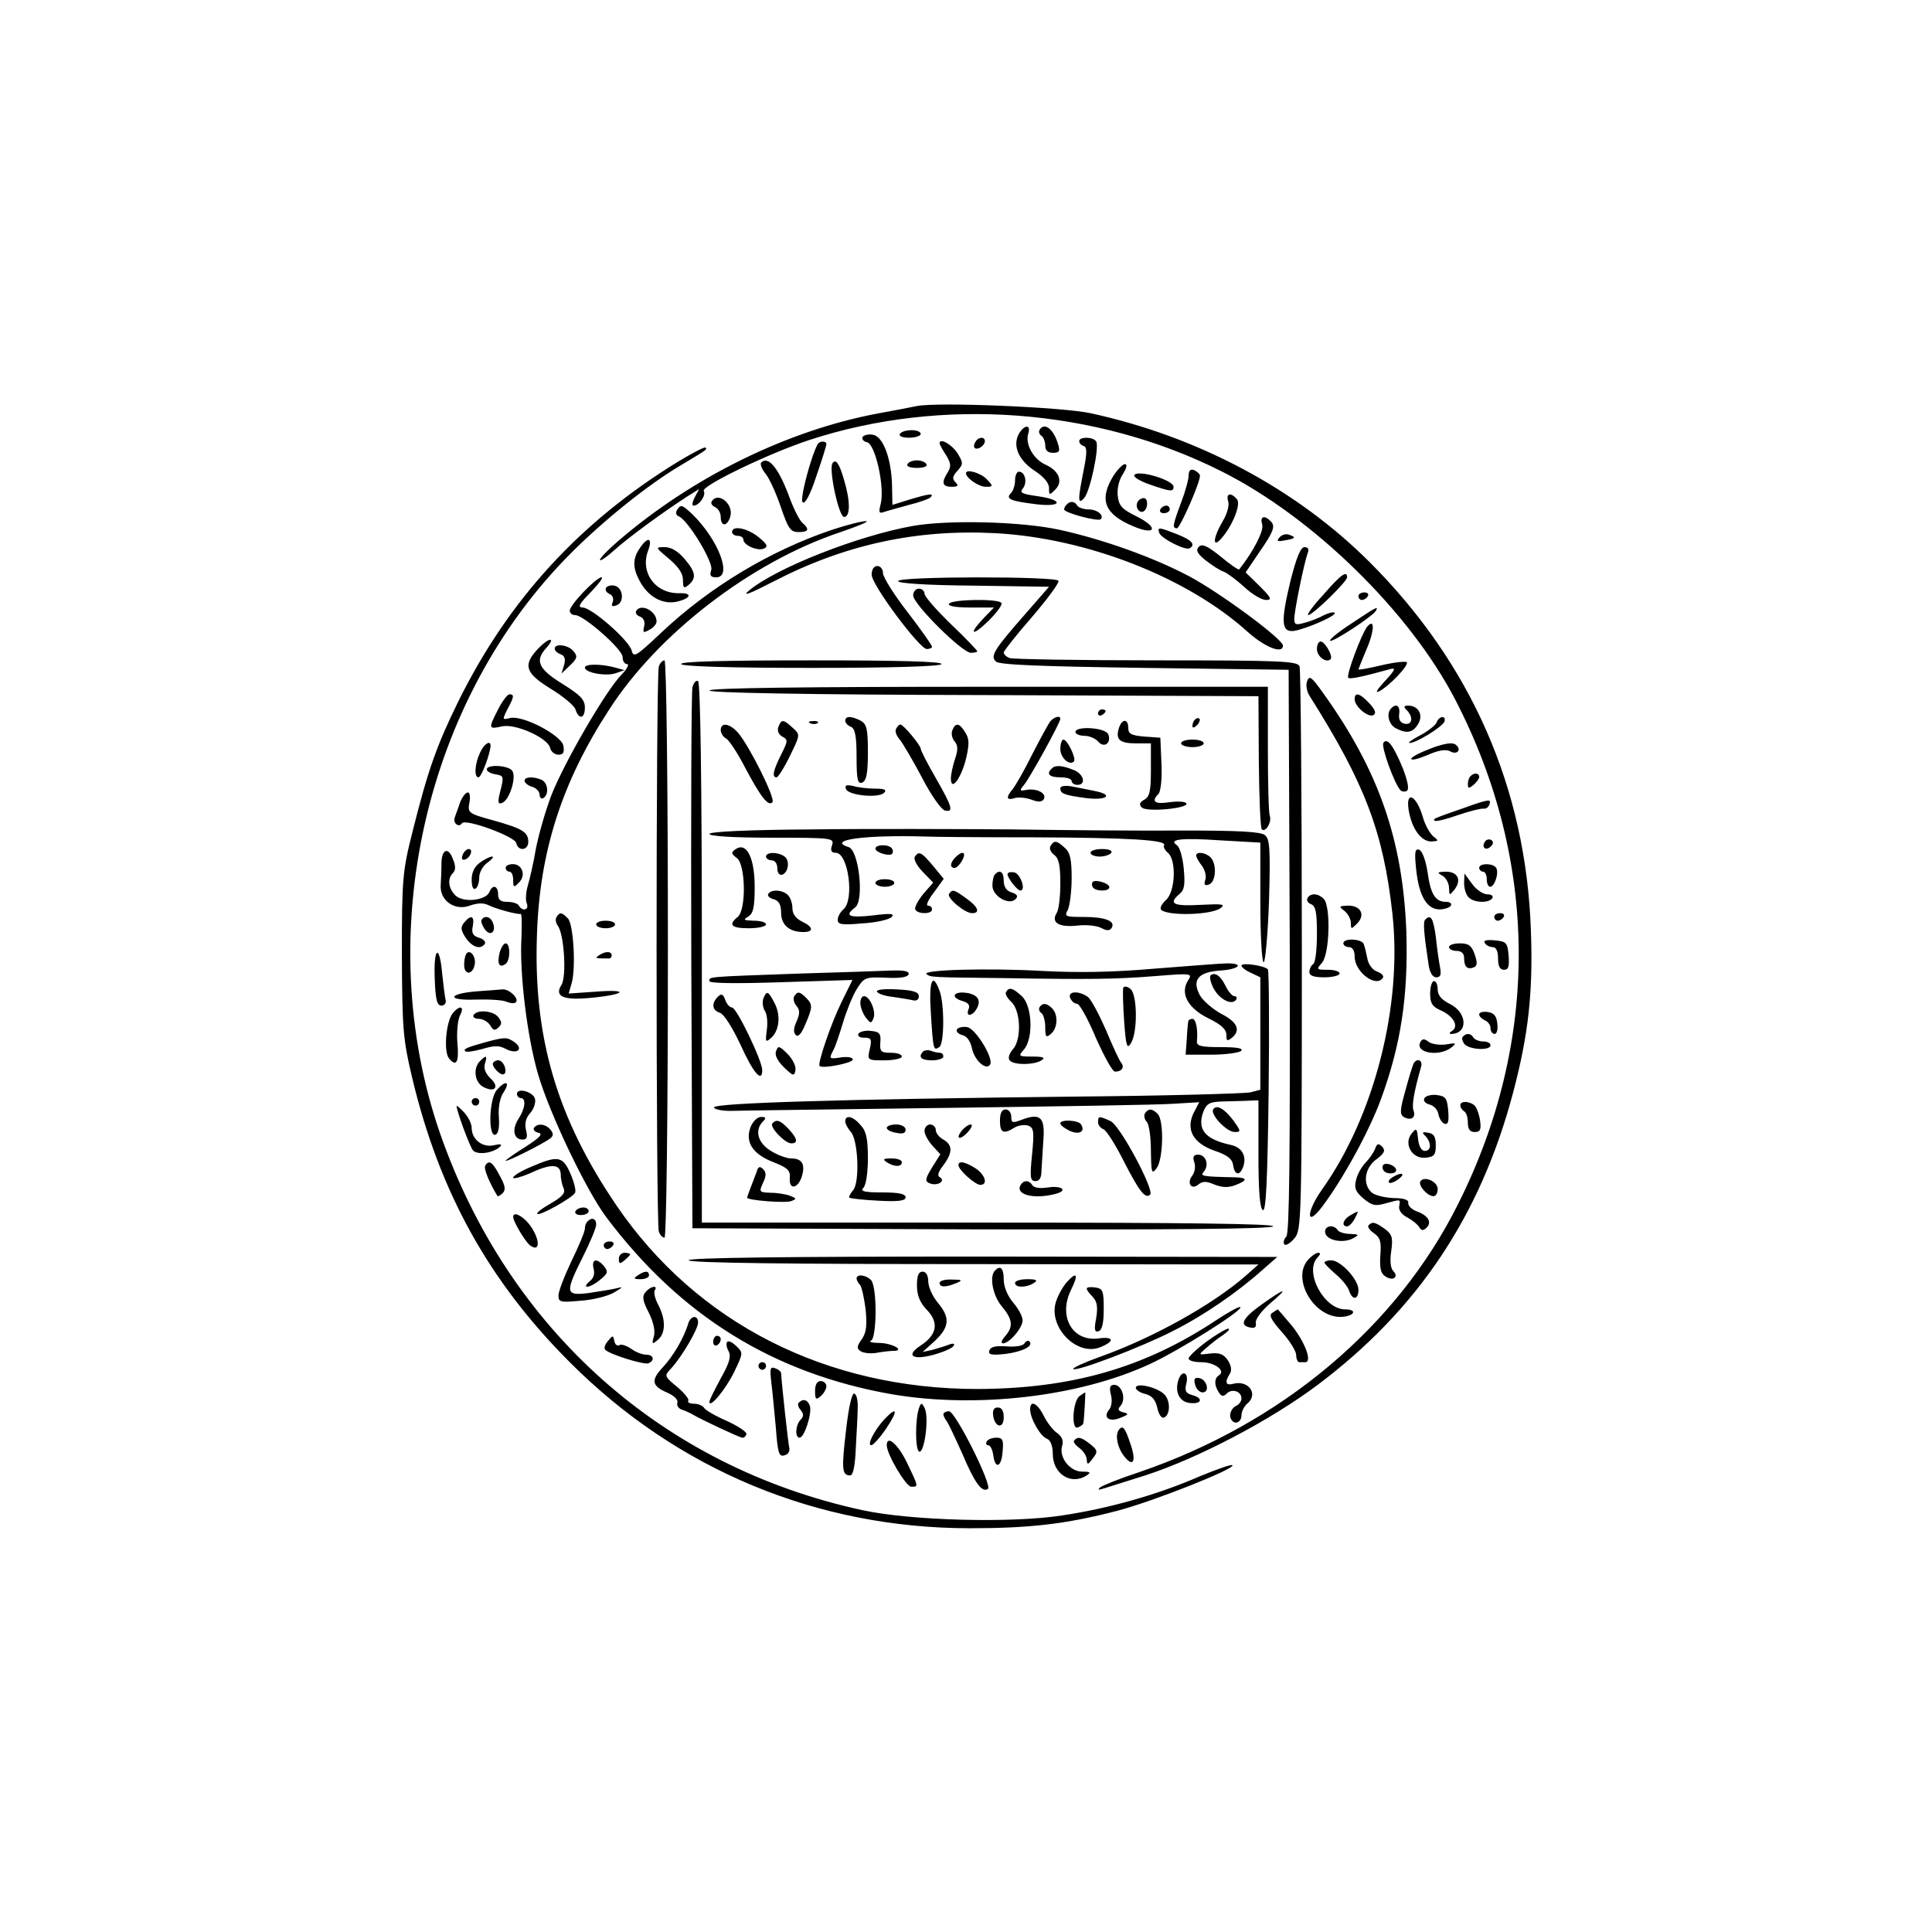 <?xml version="1.0" standalone="no"?>
<!DOCTYPE svg PUBLIC "-//W3C//DTD SVG 20010904//EN"
 "http://www.w3.org/TR/2001/REC-SVG-20010904/DTD/svg10.dtd">
<svg version="1.0" xmlns="http://www.w3.org/2000/svg"
 width="512pt" height="512pt" viewBox="0 0 512 512"
 preserveAspectRatio="xMidYMid meet">
<g transform="translate(0,512) scale(0.1,-0.1)"
fill="#000000" stroke="none">
<path d="M2430 4044 c-14 -3 -61 -12 -105 -20 -239 -45 -491 -169 -687 -338
-27 -23 -48 -45 -48 -50 0 -4 17 7 38 26 35 32 132 103 196 144 l29 18 -12
-22 c-6 -12 -8 -22 -3 -22 15 0 34 28 27 39 -7 13 173 100 280 135 351 115
759 84 1090 -82 243 -121 501 -373 622 -607 221 -427 224 -904 7 -1336 -162
-325 -467 -581 -844 -710 -52 -17 -99 -36 -105 -41 -6 -6 -4 -7 5 -4 8 2 60
19 115 36 139 45 332 146 457 240 265 199 432 449 518 775 41 155 53 267 47
430 -13 376 -158 706 -427 975 -194 194 -455 333 -740 395 -73 16 -403 30
-460 19z M2700 3970 c-17 -31 -1 -69 41 -97 25 -16 39 -33 39 -46 0 -20 1 -20
16 -5 22 21 11 50 -24 66 -33 14 -56 55 -47 83 8 25 -11 24 -25 -1z M2755
3981 c-3 -5 -1 -12 5 -16 5 -3 10 -15 10 -26 0 -13 7 -19 21 -19 16 0 19 4 13
23 -12 40 -36 59 -49 38z M2385 3970 c-4 -6 7 -10 24 -10 17 0 31 5 31 10 0 6
-11 10 -24 10 -14 0 -28 -4 -31 -10z M2286 3962 c-3 -5 2 -12 12 -14 22 -6 47
-119 36 -163 -6 -24 -5 -27 11 -21 10 3 38 11 64 18 25 6 50 15 56 19 13 13
-2 11 -55 -5 l-45 -14 -1 52 c-2 72 -24 130 -51 134 -11 2 -24 -1 -27 -6z
M2585 3949 c-4 -6 -5 -13 -2 -16 7 -7 27 6 27 18 0 12 -17 12 -25 -2z M2860
3951 c0 -5 5 -11 12 -13 9 -3 9 -18 0 -63 -16 -80 -16 -94 1 -75 16 17 41 136
32 150 -8 13 -45 13 -45 1z M2167 3943 c-18 -33 -48 -146 -40 -154 6 -6 20 19
36 68 15 43 27 82 27 86 0 9 -18 9 -23 0z M2490 3945 c0 -3 8 -17 17 -31 13
-21 14 -30 5 -45 -18 -28 -15 -39 10 -39 17 0 19 3 10 12 -9 9 -8 16 5 30 16
18 16 21 1 46 -15 24 -48 43 -48 27z M1796 3896 c-259 -159 -448 -365 -581
-634 -58 -118 -81 -183 -122 -347 -26 -103 -28 -123 -28 -325 1 -197 3 -224
27 -325 72 -303 203 -540 418 -755 285 -286 657 -440 1060 -440 159 0 255 11
390 46 96 25 315 112 306 121 -3 3 -42 -11 -88 -30 -110 -48 -241 -85 -363
-103 -133 -21 -402 -14 -530 14 -530 115 -938 479 -1119 999 -182 526 -41
1149 348 1538 87 87 203 180 287 230 75 45 74 44 68 49 -2 2 -35 -15 -73 -38z
M2017 3894 c-3 -4 2 -18 13 -31 10 -13 28 -53 40 -89 19 -55 25 -64 46 -64 27
0 30 7 11 24 -8 6 -24 38 -36 71 -28 75 -55 108 -74 89z M2206 3892 c-10 -17
17 -142 31 -142 16 0 17 40 1 94 -13 47 -23 62 -32 48z M2405 3890 c-4 -6 7
-10 25 -10 18 0 29 4 25 10 -3 6 -15 10 -25 10 -10 0 -22 -4 -25 -10z M2950
3858 c-38 -63 -23 -101 54 -133 59 -25 67 -3 9 26 -41 20 -48 29 -51 56 -2 18
4 43 14 57 10 16 12 26 5 26 -6 0 -20 -15 -31 -32z M3150 3860 c0 -11 -9 -43
-20 -72 -22 -59 -24 -68 -11 -68 8 0 61 120 61 139 0 5 -7 11 -15 15 -10 4
-15 -1 -15 -14z M2560 3866 c0 -13 34 -36 52 -36 20 0 21 1 3 20 -16 17 -55
28 -55 16z M2690 3847 c0 -13 -5 -28 -11 -34 -15 -15 -1 -21 65 -29 71 -9 77
11 6 21 -42 6 -49 9 -39 21 12 15 6 44 -11 44 -5 0 -10 -10 -10 -23z M3006
3861 c-3 -5 15 -16 41 -25 55 -19 63 -20 63 -6 0 18 -95 46 -104 31z M3255
3791 c3 -11 -3 -33 -15 -53 -24 -40 -28 -71 -6 -48 30 32 56 93 44 107 -16 19
-30 16 -23 -6z M1886 3791 c-3 -5 1 -11 9 -15 8 -3 15 -15 15 -26 0 -26 17
-26 25 0 11 33 -32 69 -49 41z M3015 3790 c-8 -13 4 -32 16 -25 12 8 12 35 0
35 -6 0 -13 -4 -16 -10z M2827 3783 c-4 -3 -7 -10 -7 -13 0 -9 90 -33 97 -26
10 10 -9 26 -32 26 -13 0 -27 5 -30 10 -7 12 -19 13 -28 3z M1794 3768 c-4 -6
-2 -14 4 -16 24 -8 93 -122 87 -142 -5 -15 -2 -20 13 -20 44 0 6 100 -64 168
-27 25 -30 26 -40 10z M3075 3770 c-3 -5 1 -10 9 -10 9 0 16 5 16 10 0 6 -4
10 -9 10 -6 0 -13 -4 -16 -10z M3345 3730 c5 -16 -23 -71 -61 -119 -2 -2 -24
13 -49 34 -35 28 -49 35 -58 26 -9 -9 -4 -18 18 -36 17 -13 38 -27 48 -30 10
-4 34 -22 55 -41 20 -19 46 -34 57 -34 17 0 14 6 -17 37 l-37 36 40 59 c33 48
38 62 29 74 -18 20 -32 17 -25 -6z M2205 3716 c-163 -55 -324 -151 -453 -273
-66 -62 -73 -67 -78 -47 -7 27 -106 114 -130 114 -14 0 -9 10 21 40 21 22 35
40 29 40 -14 0 -84 -73 -84 -88 0 -7 6 -12 14 -12 23 0 126 -91 126 -111 0
-11 5 -19 12 -19 6 0 0 -13 -15 -28 -42 -43 -153 -235 -186 -320 -16 -42 -34
-106 -41 -142 -6 -36 -16 -79 -21 -96 -5 -17 -7 -39 -3 -48 7 -17 -11 -23 -21
-6 -3 6 -17 10 -31 10 -17 0 -24 5 -24 20 0 23 -15 27 -23 6 -9 -22 -67 -29
-89 -10 -20 19 -23 45 -8 60 8 8 8 19 0 38 -12 33 -30 25 -30 -12 0 -15 -1
-40 -2 -56 -4 -42 37 -71 77 -56 20 7 36 8 50 1 20 -10 76 -25 85 -23 3 0 3
-27 2 -61 -6 -92 15 -266 44 -364 30 -103 127 -307 181 -379 196 -261 443
-414 757 -469 223 -38 495 -7 683 80 78 36 248 143 240 151 -2 3 -31 -13 -63
-34 -191 -127 -384 -182 -633 -183 -401 0 -744 174 -957 486 -158 232 -221
446 -211 718 7 220 66 404 191 596 130 202 376 391 611 470 50 17 81 30 70 30
-11 0 -51 -10 -90 -23z M2418 3726 c-145 -26 -361 -111 -433 -171 -20 -17 1
-9 65 24 189 98 379 139 588 128 242 -13 509 -117 669 -262 46 -41 93 -59 93
-36 0 17 -162 137 -247 183 -94 50 -227 98 -345 124 -101 22 -295 27 -390 10z
M1940 3710 c0 -5 7 -10 15 -10 8 0 15 -4 15 -10 0 -14 36 -31 54 -24 12 5 10
11 -13 30 -29 24 -71 33 -71 14z M3072 3708 c5 -15 70 -48 81 -41 16 10 5 22
-33 37 -49 19 -53 20 -48 4z M3391 3696 c-9 -10 -6 -12 14 -8 29 5 31 8 11 15
-8 3 -19 0 -25 -7z M1696 3668 c-21 -30 -20 -56 4 -96 23 -37 60 -55 96 -46
36 9 39 23 5 22 -64 -2 -106 55 -83 114 12 33 -1 37 -22 6z M1773 3639 c25
-21 37 -39 37 -56 0 -21 2 -24 15 -13 21 18 19 34 -11 69 -17 20 -35 31 -52
31 -26 0 -26 0 11 -31z M3420 3581 c-26 -108 -25 -137 9 -133 32 5 115 41 108
48 -3 3 -15 0 -28 -6 -12 -7 -35 -16 -50 -20 -25 -7 -29 -6 -29 10 0 22 26
147 35 173 5 11 2 17 -8 17 -10 0 -21 -26 -37 -89z M2310 3597 c0 -27 127
-197 146 -197 8 0 14 3 14 6 0 4 -29 45 -65 92 -36 46 -65 93 -65 103 0 11 -7
19 -15 19 -9 0 -15 -9 -15 -23z M3507 3544 c-27 -29 -45 -54 -40 -54 12 0 103
89 103 100 0 19 -16 8 -63 -46z M2380 3580 c0 -6 78 -11 200 -12 l200 -3 -61
-70 c-85 -97 -95 -113 -80 -128 9 -9 116 -13 394 -17 l382 -5 3 -744 c1 -549
-1 -747 -9 -758 -7 -7 -9 -17 -5 -21 4 -4 16 4 27 17 18 22 19 49 19 761 0
406 -3 745 -6 754 -5 14 -48 16 -379 16 -205 0 -380 3 -389 6 -9 3 -16 10 -16
15 0 4 34 47 75 94 41 48 73 91 70 96 -8 12 -425 12 -425 -1z M1606 3562 c-3
-6 1 -12 9 -16 8 -3 12 -12 9 -21 -5 -11 -2 -14 10 -9 22 8 17 48 -6 52 -9 2
-19 -1 -22 -6z M2420 3542 c0 -23 130 -152 153 -152 9 0 17 2 17 4 0 2 -31 35
-70 72 -38 37 -70 73 -70 81 0 7 -7 13 -15 13 -8 0 -15 -8 -15 -18z M3600
3540 c0 -5 4 -10 9 -10 6 0 13 5 16 10 3 6 -1 10 -9 10 -9 0 -16 -4 -16 -10z
M2515 3520 c-4 -6 17 -10 56 -10 l63 0 -27 -28 c-42 -44 -31 -50 13 -7 21 21
37 42 34 47 -7 12 -132 10 -139 -2z M1686 3501 c-3 -5 1 -12 10 -15 10 -4 14
-14 11 -26 -4 -17 -2 -18 14 -9 10 5 19 15 19 22 0 28 -42 49 -54 28z M3582
3468 c-34 -22 -60 -43 -57 -46 5 -6 112 64 121 79 8 14 2 11 -64 -33z M3623
3459 c-15 -19 -56 -129 -50 -135 4 -5 39 3 112 23 15 4 12 -3 -15 -32 -21 -23
-27 -33 -15 -27 27 14 80 70 73 77 -3 3 -33 0 -67 -8 -33 -8 -61 -13 -61 -11
0 1 9 24 20 50 23 52 24 88 3 63z M1427 3402 c-42 -44 -36 -65 32 -107 33 -20
63 -45 66 -55 9 -28 25 -25 25 5 0 21 -12 33 -60 63 -63 39 -73 61 -43 94 27
30 9 30 -20 0z M3490 3400 c0 -20 25 -38 36 -27 8 7 -15 47 -26 47 -6 0 -10
-9 -10 -20z M1470 3401 c0 -5 7 -12 16 -15 11 -4 13 -13 9 -28 l-7 -23 23 22
c19 18 20 24 9 37 -13 17 -50 22 -50 7z M1746 3354 c-8 -20 -8 -1478 0 -1498
3 -9 10 -16 15 -16 5 0 9 323 9 765 0 442 -4 765 -9 765 -5 0 -12 -7 -15 -16z
M1805 3360 c4 -6 130 -10 345 -10 215 0 341 4 345 10 4 7 -113 10 -345 10
-232 0 -349 -3 -345 -10z M1550 3351 c0 -14 56 -24 82 -15 l23 8 -25 7 c-37
10 -80 10 -80 0z M3464 3315 c-4 -10 -1 -28 7 -40 146 -231 195 -360 219 -576
27 -244 -48 -537 -187 -732 -42 -60 -42 -101 0 -46 56 74 126 202 157 287 53
145 72 273 67 442 -9 243 -73 428 -221 634 -30 42 -36 47 -42 31z M1835 3298
c-3 -13 -4 -340 -3 -728 l3 -705 764 -3 c503 -1 768 1 775 8 7 7 -241 10 -752
10 l-762 0 0 714 c0 452 -4 717 -10 721 -5 3 -12 -4 -15 -17z M1880 3290 c0
-6 254 -11 728 -12 l727 -3 1 -173 c1 -95 4 -176 8 -180 10 -9 27 20 21 36 -3
8 -5 88 -5 178 l0 164 -740 0 c-483 0 -740 -3 -740 -10z M1320 3240 c-26 -51
-26 -53 10 -45 36 8 121 -30 128 -57 2 -10 12 -18 22 -18 13 0 16 6 13 24 -6
28 -109 82 -142 73 -20 -5 -20 -4 -6 24 18 33 18 39 5 39 -5 0 -19 -18 -30
-40z M3590 3267 c0 -20 37 -50 50 -42 8 5 4 15 -11 31 -25 27 -39 31 -39 11z
M3687 3243 c-14 -13 -7 -43 12 -53 29 -15 45 -12 59 11 15 24 1 49 -26 49 -12
0 -13 -3 -4 -12 18 -18 15 -40 -5 -36 -12 2 -17 11 -15 26 3 21 -8 29 -21 15z
M2910 3229 c0 -5 5 -7 10 -4 6 3 10 8 10 11 0 2 -4 4 -10 4 -5 0 -10 -5 -10
-11z M2240 3210 c0 -6 7 -13 15 -16 11 -5 15 -24 15 -80 0 -61 3 -72 15 -68
11 5 15 24 15 80 0 62 -3 75 -19 84 -25 13 -41 13 -41 0z M2783 3208 c-5 -7
-27 -47 -48 -88 -20 -41 -44 -82 -51 -91 -19 -22 -17 -31 5 -24 10 3 30 1 44
-4 18 -7 28 -7 33 1 9 15 -17 29 -44 25 -20 -4 -21 -2 -9 12 15 17 97 166 97
176 0 10 -17 5 -27 -7z M3167 3213 c-4 -3 -7 -11 -7 -17 0 -6 5 -5 12 2 6 6 9
14 7 17 -3 3 -9 2 -12 -2z M3807 3205 c-3 -7 -23 -23 -44 -34 -21 -11 -33 -20
-28 -20 17 -1 88 43 93 57 5 17 -15 15 -21 -3z M2063 3194 c-4 -10 0 -20 10
-26 16 -8 15 -12 -3 -48 -21 -42 -25 -60 -12 -60 4 0 20 25 35 56 28 57 28 57
8 75 -25 23 -30 24 -38 3z M2148 3203 c7 -3 16 -2 19 1 4 3 -2 6 -13 5 -11 0
-14 -3 -6 -6z M2965 3190 c-9 -30 2 -40 46 -40 l39 0 0 -70 c0 -55 -3 -71 -17
-79 -13 -7 -15 -13 -7 -21 13 -13 126 -2 118 11 -3 5 -23 6 -45 3 -39 -6 -49
2 -29 22 6 6 10 41 8 80 l-3 69 -42 3 c-35 3 -43 7 -43 23 0 25 -17 25 -25 -1z
M1910 3185 c0 -7 6 -18 14 -22 8 -4 31 -39 51 -78 41 -77 61 -103 72 -91 9 9
-61 149 -91 184 -22 25 -46 29 -46 7z M2375 3189 c-4 -5 0 -18 8 -27 8 -9 35
-55 60 -102 24 -47 52 -86 61 -88 24 -5 20 9 -24 86 -22 38 -40 73 -40 78 -1
10 -46 64 -54 64 -3 0 -8 -5 -11 -11z M2524 3185 c-4 -8 -1 -22 6 -30 9 -11 9
-22 1 -46 -6 -18 -11 -41 -11 -52 0 -36 27 0 40 52 9 39 9 53 -2 70 -15 25
-26 27 -34 6z M2850 3180 c0 -5 11 -10 24 -10 13 0 29 -7 36 -15 16 -19 36 -4
27 19 -7 18 -87 23 -87 6z M2810 3135 c0 -23 24 -45 36 -33 7 7 -17 58 -28 58
-4 0 -8 -11 -8 -25z M3130 3150 c0 -5 14 -10 30 -10 17 0 30 5 30 10 0 6 -13
10 -30 10 -16 0 -30 -4 -30 -10z M3666 3151 c-6 -10 28 -105 45 -125 4 -4 12
-5 17 -2 7 4 3 25 -10 59 -25 61 -42 84 -52 68z M3793 3137 c-29 -11 -53 -23
-53 -28 0 -5 19 0 43 10 29 13 49 16 60 10 19 -11 32 5 14 18 -8 6 -30 3 -64
-10z M1272 3125 c-14 -30 -16 -65 -4 -65 8 0 32 65 32 84 0 16 -18 4 -28 -19z
M1290 3081 c0 -5 10 -11 23 -13 23 -4 23 -5 11 -52 -5 -22 -4 -28 6 -24 20 6
40 70 27 86 -11 14 -67 17 -67 3z M2787 3083 c-15 -14 -6 -23 23 -23 17 0 30
-4 30 -10 0 -5 7 -10 15 -10 25 0 17 30 -11 40 -30 12 -48 13 -57 3z M3897
3063 c-4 -3 -7 -13 -7 -21 0 -12 3 -12 15 -2 8 7 15 16 15 21 0 11 -14 12 -23
2z M1390 3051 c0 -5 9 -13 20 -16 11 -3 20 -13 20 -21 0 -8 5 -12 10 -9 16 10
12 42 -6 49 -23 9 -44 7 -44 -3z M2242 3029 c6 -17 86 -25 101 -10 8 8 1 11
-23 11 -19 0 -46 3 -59 7 -18 4 -23 2 -19 -8z M2810 3031 c0 -14 9 -18 68 -26
56 -7 75 9 22 19 -16 3 -43 9 -60 12 -18 3 -30 1 -30 -5z M1219 2993 c-5 -16
-12 -33 -14 -40 -5 -15 11 -27 19 -15 8 14 141 -35 144 -52 5 -23 32 -20 32 3
0 26 -15 35 -93 57 -66 18 -68 20 -63 47 3 15 1 27 -4 27 -6 0 -15 -12 -21
-27z M3733 2974 c8 -50 33 -84 60 -84 20 1 20 2 6 13 -9 7 -23 31 -29 54 -17
56 -45 69 -37 17z M3880 2979 c-83 -29 -83 -29 -78 -34 3 -3 31 4 62 15 32 11
62 18 68 17 6 -1 13 4 15 11 6 15 0 15 -67 -9z M2153 2922 c-171 -1 -273 -6
-273 -12 0 -6 64 -10 166 -10 161 0 165 -1 159 -20 -5 -14 -2 -20 10 -20 33 0
50 -125 20 -150 -8 -7 -15 -19 -15 -28 0 -12 11 -14 66 -9 36 2 71 10 77 17 9
9 -3 10 -50 4 -64 -7 -76 -1 -47 21 25 18 10 152 -17 160 -60 19 43 33 206 28
22 -1 150 -2 285 -2 251 -1 353 -7 345 -21 -3 -4 2 -13 10 -20 23 -19 20 -103
-5 -125 -11 -10 -17 -22 -13 -26 18 -17 132 -14 157 4 15 11 6 12 -53 9 -72
-4 -86 3 -55 29 13 11 15 25 11 68 -3 30 -11 57 -18 61 -24 16 12 20 115 13
l106 -6 0 -159 c0 -87 4 -158 9 -158 4 0 11 73 14 163 4 138 2 164 -11 174
-11 9 -71 12 -216 12 -111 -1 -316 1 -456 3 -140 1 -378 2 -527 0z M3935 2889
c-10 -15 3 -25 16 -12 7 7 7 13 1 17 -6 3 -14 1 -17 -5z M2784 2878 c-4 -6 0
-16 9 -23 13 -9 17 -28 17 -76 0 -35 -4 -71 -10 -79 -15 -25 6 -38 54 -33 24
3 52 0 64 -6 15 -8 23 -8 28 0 11 18 -17 29 -74 29 -49 0 -52 1 -42 19 5 11
10 49 10 84 0 49 -4 68 -18 80 -22 20 -28 21 -38 5z M1950 2870 c-13 -9 -13
-12 3 -24 23 -18 25 -137 2 -156 -26 -21 -17 -30 30 -30 25 0 45 5 45 10 0 6
-15 10 -32 10 -27 1 -30 2 -15 11 13 8 17 24 17 78 0 77 -21 120 -50 101z
M2320 2871 c0 -10 36 -21 44 -14 3 3 3 10 0 14 -7 12 -44 12 -44 0z M1226
2854 c-4 -10 -1 -14 6 -12 15 5 23 28 10 28 -5 0 -13 -7 -16 -16z M2890 2860
c0 -5 11 -10 24 -10 14 0 28 5 31 10 4 6 -7 10 -24 10 -17 0 -31 -4 -31 -10z
M3753 2816 c7 -69 28 -106 62 -106 13 0 27 5 30 10 3 6 -3 10 -13 10 -28 0
-41 20 -49 80 -5 31 -14 55 -22 58 -11 4 -13 -6 -8 -52z M2030 2850 c0 -5 7
-10 15 -10 9 0 15 -9 15 -21 0 -12 5 -19 13 -17 17 6 21 39 5 49 -18 12 -48
11 -48 -1z M2424 2849 c-3 -6 6 -24 21 -39 l28 -29 -27 -31 c-14 -18 -24 -36
-20 -41 7 -12 44 -12 44 1 0 6 -5 10 -11 10 -6 0 1 16 16 35 l26 36 -28 34
c-31 37 -38 41 -49 24z M2532 2848 c-14 -14 -16 -28 -2 -28 5 0 14 9 20 20 12
22 1 27 -18 8z M3170 2853 c0 -5 7 -17 15 -27 8 -11 13 -28 9 -38 -4 -13 -1
-16 10 -12 19 7 21 55 4 72 -13 13 -38 16 -38 5z M1272 2834 c-14 -10 -22 -25
-22 -45 0 -18 4 -28 10 -24 6 3 10 17 10 30 0 13 10 31 22 39 12 9 18 16 12
16 -5 0 -20 -7 -32 -16z M1340 2820 c0 -5 5 -10 10 -10 6 0 10 -10 10 -22 0
-20 2 -21 15 -7 20 19 9 49 -16 49 -10 0 -19 -4 -19 -10z M3920 2820 c0 -5 5
-10 10 -10 6 0 10 -9 10 -20 0 -11 4 -20 9 -20 12 0 24 37 16 50 -8 13 -45 13
-45 0z M2637 2803 c-4 -3 -7 -17 -7 -30 0 -28 44 -53 61 -36 8 8 5 13 -10 18
-14 4 -21 15 -21 31 0 23 -10 31 -23 17z M2670 2803 c1 -11 26 -43 34 -43 16
0 0 45 -16 48 -10 2 -18 0 -18 -5z M3823 2799 c9 -5 17 -20 17 -32 1 -21 1
-21 15 -4 19 26 8 47 -24 47 -22 -1 -24 -2 -8 -11z M3880 2780 c0 -15 5 -31
12 -38 15 -15 54 -16 63 -2 3 6 -3 10 -14 10 -10 0 -29 12 -40 28 l-20 27 -1
-25z M2320 2780 c0 -5 11 -10 25 -10 14 0 25 5 25 10 0 6 -11 10 -25 10 -14 0
-25 -4 -25 -10z M2896 2783 c-3 -3 -3 -10 0 -14 7 -12 44 -12 44 0 0 10 -36
21 -44 14z M2036 2751 c-3 -5 3 -11 14 -14 14 -4 20 -14 20 -36 0 -32 22 -51
59 -51 29 0 26 14 -4 28 -16 8 -25 20 -25 35 0 13 -5 28 -12 35 -14 14 -44 16
-52 3z M2515 2751 c-6 -11 42 -51 61 -51 23 0 16 17 -15 39 -33 24 -37 25 -46
12z M3465 2740 c-3 -6 1 -13 9 -16 13 -5 16 -22 16 -79 0 -41 -4 -77 -10 -80
-5 -3 -10 -13 -10 -21 0 -10 12 -14 40 -14 22 0 40 5 40 10 0 6 -14 10 -32 10
-29 0 -30 1 -15 18 21 23 24 151 5 170 -15 15 -35 16 -43 2z M3563 2706 c9 -7
17 -22 17 -32 0 -17 1 -17 16 -2 23 23 11 48 -23 48 -25 -1 -26 -2 -10 -14z
M1475 2690 c-4 -6 -2 -16 3 -23 17 -22 24 -134 10 -157 -20 -31 5 -42 82 -34
90 9 98 23 9 16 l-72 -5 7 24 c13 39 6 160 -9 175 -16 17 -22 17 -30 4z M3960
2690 c0 -5 4 -10 9 -10 6 0 13 5 16 10 3 6 -1 10 -9 10 -9 0 -16 -4 -16 -10z
M1230 2675 c-10 -12 -9 -20 4 -40 17 -25 40 -33 51 -16 3 5 -4 13 -16 16 -16
5 -20 13 -16 31 5 27 -5 31 -23 9z M1276 2682 c-2 -4 2 -15 9 -25 15 -20 31
-6 21 18 -6 16 -22 20 -30 7z M3777 2683 c-6 -6 -4 -35 9 -120 3 -21 11 -33
20 -33 12 0 14 7 10 28 -3 15 -8 51 -11 80 -7 49 -13 60 -28 45z M1580 2670
c0 -5 11 -10 25 -10 14 0 25 5 25 10 0 6 -11 10 -25 10 -14 0 -25 -4 -25 -10z
M3560 2620 c0 -5 7 -10 15 -10 9 0 15 -9 15 -25 0 -41 57 -84 75 -56 3 5 -4
12 -15 16 -11 3 -23 18 -26 33 -3 15 -7 33 -10 40 -4 14 -54 17 -54 2z M3935
2621 c3 -6 13 -11 21 -11 9 0 14 -11 14 -30 0 -21 5 -30 16 -30 12 0 14 9 12
38 -3 34 -6 37 -37 40 -21 2 -31 0 -26 -7z M1324 2595 c-7 -29 -1 -41 15 -30
14 8 14 55 1 55 -5 0 -12 -11 -16 -25z M3840 2610 c0 -5 9 -10 20 -10 13 0 20
-7 20 -18 0 -24 8 -32 25 -26 10 4 11 12 3 35 -8 23 -16 29 -39 29 -16 0 -29
-4 -29 -10z M1152 2528 c2 -57 6 -73 18 -73 8 0 13 7 11 15 -2 8 -6 39 -9 68
-7 81 -23 74 -20 -10z M1237 2594 c-4 -4 -7 -18 -7 -31 0 -28 23 -27 28 1 4
20 -11 40 -21 30z M1590 2590 c-15 -10 -15 -10 25 -10 3 0 5 3 6 7 1 12 -15
13 -31 3z M3060 2553 c-114 -10 -207 -11 -300 -6 -142 8 -323 3 -304 -9 11 -8
14 -8 199 -10 234 -4 301 -3 403 5 101 8 103 8 90 -12 -21 -34 0 -73 55 -100
33 -16 47 -29 47 -43 0 -17 2 -18 15 -8 24 20 14 42 -30 64 -21 12 -46 33 -55
48 -22 41 -5 62 54 66 49 3 65 19 19 19 -16 0 -102 -7 -193 -14z M3290 2561
c0 -4 11 -13 25 -19 l25 -12 0 -149 0 -149 -27 -7 c-16 -3 -221 -9 -458 -11
-630 -7 -966 -17 -963 -29 2 -5 21 -9 43 -9 22 1 281 4 575 8 294 4 565 8 601
11 l67 4 -15 -29 c-21 -44 -1 -80 57 -100 33 -11 46 -22 48 -38 4 -27 18 -29
27 -3 9 28 -4 51 -34 57 -68 15 -89 41 -72 88 9 22 17 26 51 27 22 1 52 1 68
2 l27 1 0 -144 c0 -100 4 -144 12 -147 8 -3 12 78 15 314 2 175 1 321 -2 324
-8 10 -70 19 -70 10z M2120 2540 c-251 -9 -240 -8 -240 -20 0 -6 68 -7 190 -3
l189 6 -29 -59 c-28 -57 -64 -163 -58 -169 8 -8 88 8 88 17 0 6 -13 8 -30 6
-33 -5 -34 -5 -21 20 5 9 16 42 25 72 9 30 25 70 36 88 20 32 23 33 77 31 37
-2 58 1 61 9 2 8 -11 11 -45 10 -26 -1 -136 -5 -243 -8z M3208 2535 c-3 -4 0
-19 8 -34 15 -29 49 -47 60 -30 3 5 1 9 -5 9 -5 0 -16 12 -23 27 -13 27 -29
38 -40 28z M2467 2433 c6 -96 7 -98 22 -88 14 8 14 115 1 149 -19 52 -29 27
-23 -61z M3790 2487 c0 -26 6 -35 29 -45 33 -15 48 -42 29 -54 -7 -4 -8 -8 -3
-8 46 0 44 56 -2 79 -22 11 -33 23 -33 39 0 12 -4 22 -10 22 -5 0 -10 -15 -10
-33z M2977 2503 c-2 -4 -1 -44 2 -88 5 -70 8 -77 19 -58 17 30 16 127 -2 142
-8 7 -16 8 -19 4z M1265 2493 c-78 -6 -83 -25 -5 -22 36 1 73 -1 83 -6 10 -4
21 -5 24 -1 10 9 -18 36 -36 34 -9 -1 -38 -3 -66 -5z M2324 2492 c3 -6 23 -12
43 -14 21 -3 45 -7 53 -9 9 -2 15 2 15 11 0 11 -15 16 -58 18 -35 2 -56 -1
-53 -6z M2666 2491 c-3 -4 3 -16 14 -26 25 -23 28 -100 4 -126 -9 -10 -13 -23
-9 -28 8 -14 65 -14 85 -1 11 7 5 10 -24 10 -37 0 -38 1 -23 18 26 29 23 116
-5 142 -24 22 -34 25 -42 11z M1902 2478 c-17 -17 -15 -36 6 -42 11 -4 33 -39
55 -86 33 -73 57 -101 57 -66 0 25 -68 166 -80 166 -6 0 -14 9 -18 20 -6 16
-10 18 -20 8z M2023 2474 c-3 -9 -2 -24 4 -33 6 -9 8 -32 5 -51 -4 -31 -3 -33
10 -22 23 19 28 60 11 93 -17 33 -21 35 -30 13z M2105 2480 c-4 -6 -1 -18 6
-26 9 -11 9 -20 0 -41 -8 -17 -9 -29 -2 -36 6 -6 15 3 25 28 20 46 20 53 2 71
-17 17 -23 17 -31 4z M2530 2481 c0 -5 10 -11 21 -14 15 -4 20 -11 16 -21 -9
-22 10 -20 22 2 7 13 6 23 -1 30 -14 14 -58 16 -58 3z M2836 2475 c4 -8 11
-15 18 -15 7 0 29 -40 50 -90 22 -49 44 -90 51 -90 18 0 26 12 16 24 -5 6 -23
45 -40 86 -18 41 -39 81 -48 88 -24 17 -54 16 -47 -3z M2280 2462 c0 -10 6
-27 14 -38 13 -17 15 -17 21 -2 7 18 -10 58 -25 58 -6 0 -10 -8 -10 -18z
M2755 2451 c-3 -5 -1 -12 5 -16 5 -3 10 -20 10 -37 0 -26 2 -29 15 -18 18 15
20 51 3 68 -14 14 -25 15 -33 3z M1200 2435 c-18 -22 -25 -102 -10 -120 20
-24 27 -9 22 43 -2 27 1 59 7 71 13 24 0 29 -19 6z M1255 2430 c-3 -5 3 -10
14 -10 11 0 24 -8 30 -17 8 -14 12 -15 22 -6 10 10 9 15 -1 28 -14 17 -56 20
-65 5z M3920 2432 c0 -6 7 -12 15 -16 8 -3 15 -12 15 -21 0 -8 5 -15 11 -15 6
0 9 12 7 28 -2 19 -9 28 -25 30 -13 2 -23 -1 -23 -6z M3149 2413 c-1 -5 -3
-26 -4 -48 l-3 -40 68 0 c38 0 73 5 79 10 7 7 -11 10 -54 10 -51 0 -64 3 -63
15 3 34 -3 60 -12 60 -5 0 -11 -3 -11 -7z M2536 2392 c-3 -5 3 -12 14 -15 13
-3 22 -17 26 -36 7 -32 38 -59 48 -42 10 16 -39 96 -61 99 -12 2 -24 -1 -27
-6z M2275 2381 c-3 -7 3 -11 15 -11 19 0 21 -4 15 -30 -7 -30 -6 -30 39 -30
25 0 46 5 46 10 0 6 -13 10 -29 10 -26 0 -30 3 -28 28 2 22 -2 28 -25 30 -14
2 -29 -2 -33 -7z M3877 2373 c-4 -3 -2 -12 4 -20 13 -15 69 -18 69 -3 0 6 -9
10 -19 10 -11 0 -23 5 -26 10 -7 12 -19 13 -28 3z M1290 2359 c-54 -15 -63
-19 -57 -25 3 -3 23 0 45 6 30 9 44 10 61 1 29 -16 50 -3 26 16 -21 15 -26 15
-75 2z M3765 2360 c-18 -29 45 -42 80 -17 16 13 15 14 -14 9 -17 -2 -37 1 -45
7 -10 8 -16 9 -21 1z M2057 2335 c-5 -10 3 -26 20 -43 25 -24 28 -25 31 -8 2
10 -7 29 -21 43 -21 21 -25 23 -30 8z M2447 2334 c-15 -15 -6 -24 23 -24 17 0
30 5 30 10 0 6 -4 10 -9 10 -5 0 -16 2 -23 5 -8 3 -17 2 -21 -1z M1272 2308
c-19 -19 -14 -56 8 -68 31 -17 45 -1 20 22 -13 13 -19 26 -15 39 7 22 4 24
-13 7z M1307 2304 c-3 -4 1 -13 9 -21 17 -18 29 -11 21 12 -7 16 -19 20 -30 9z
M3747 2303 c-3 -5 -13 -37 -22 -71 -15 -53 -16 -65 -5 -72 19 -11 33 -2 26 17
-5 13 1 49 20 116 5 17 -10 24 -19 10z M1317 2232 c-21 -23 -24 -126 -4 -119
8 3 11 20 9 47 -2 26 3 52 13 66 18 28 5 32 -18 6z M1370 2221 c0 -6 5 -11 10
-11 15 0 12 -28 -6 -55 -18 -28 -13 -55 11 -55 11 0 14 6 9 25 -4 17 -1 32 11
45 9 10 15 27 13 37 -3 19 -48 32 -48 14z M3775 2210 c-4 -7 2 -14 13 -17 12
-3 22 -14 24 -26 2 -11 9 -22 16 -25 10 -3 12 6 10 34 -3 34 -7 39 -30 42 -14
2 -29 -2 -33 -8z M1250 2200 c0 -5 5 -10 10 -10 6 0 10 5 10 10 0 6 -4 10 -10
10 -5 0 -10 -4 -10 -10z M3870 2191 c0 -6 5 -13 10 -16 6 -3 10 -17 10 -31 0
-17 6 -24 18 -24 15 0 18 6 14 33 -3 17 -10 35 -16 39 -16 11 -36 10 -36 -1z
M1210 2189 c0 -13 34 -105 43 -117 11 -14 54 -8 72 9 7 7 1 8 -16 4 -30 -7
-59 15 -59 46 0 11 -9 29 -20 41 -11 12 -20 19 -20 17z M3215 2180 c-8 -14 36
-60 57 -60 17 0 17 2 -3 30 -24 32 -45 44 -54 30z M2650 2150 c0 -32 9 -37 39
-18 10 6 26 8 36 5 15 -6 16 -16 10 -77 -6 -60 -5 -70 9 -70 11 0 16 9 16 28
1 15 3 51 5 80 5 61 -8 73 -56 55 -26 -10 -29 -9 -29 8 0 10 -7 19 -15 19 -10
0 -15 -10 -15 -30z M3034 2169 c-3 -6 -1 -16 5 -22 6 -6 11 -40 11 -76 1 -60
2 -64 15 -47 18 24 20 127 3 144 -15 15 -25 15 -34 1z M1989 2133 c-15 -40 6
-72 61 -93 38 -15 45 -22 43 -43 -2 -33 24 -26 33 9 8 30 -2 44 -29 44 -12 0
-37 9 -54 20 -35 21 -44 55 -21 78 9 9 8 12 -5 12 -10 0 -22 -12 -28 -27z
M2240 2148 c0 -6 7 -19 15 -28 19 -21 24 -132 6 -154 -8 -9 -12 -18 -10 -20 2
-2 37 -6 77 -8 54 -3 72 0 72 9 0 9 -18 13 -62 13 -48 0 -59 3 -50 12 7 7 12
40 12 78 0 51 -4 72 -19 88 -20 24 -41 29 -41 10z M2910 2146 c0 -8 7 -16 15
-19 8 -4 32 -42 54 -86 40 -78 56 -99 69 -87 12 12 -80 184 -105 195 -31 14
-33 14 -33 -3z M2047 2143 c-9 -9 33 -53 50 -53 19 0 16 13 -7 38 -22 23 -32
27 -43 15z M2810 2143 c0 -5 11 -13 25 -20 25 -11 42 -2 30 17 -7 12 -55 14
-55 3z M1415 2131 c-3 -5 3 -11 12 -13 13 -3 3 -13 -34 -37 -29 -18 -53 -35
-53 -37 0 -5 100 45 118 59 9 7 9 13 1 23 -13 16 -35 18 -44 5z M2350 2131 c0
-5 11 -11 25 -13 17 -4 25 -1 25 8 0 8 -11 14 -25 14 -14 0 -25 -4 -25 -9z
M2450 2123 c0 -9 10 -27 21 -39 l21 -23 -22 -35 c-19 -31 -19 -37 -6 -42 20
-8 43 6 27 16 -8 4 -5 14 9 32 25 33 25 54 0 68 -11 6 -20 17 -20 25 0 8 -7
15 -15 15 -8 0 -15 -8 -15 -17z M2550 2125 c-20 -24 -6 -28 15 -5 10 11 13 20
8 20 -6 0 -16 -7 -23 -15z M3741 2116 c-22 -27 1 -68 37 -64 23 2 27 8 27 33
0 22 -5 31 -20 33 -16 3 -18 1 -7 -9 16 -18 15 -39 -2 -39 -9 0 -16 12 -18 32
-3 28 -4 30 -17 14z M3644 2075 c-4 -10 -16 -27 -25 -36 -10 -10 -22 -31 -25
-45 -6 -22 -2 -32 19 -50 23 -19 32 -21 59 -13 42 11 39 12 36 -8 -2 -10 7
-22 21 -29 13 -7 27 -18 32 -26 6 -10 11 -10 20 -1 14 14 4 32 -27 43 -13 5
-23 15 -22 22 2 8 -11 13 -39 13 -23 1 -48 7 -57 14 -26 22 -20 66 12 89 21
16 24 23 15 33 -10 10 -14 9 -19 -6z M3165 2040 c4 -12 1 -27 -5 -35 -16 -20
-3 -40 16 -24 11 9 21 9 42 0 20 -8 36 -9 55 -2 34 13 34 20 0 21 -91 2 -93 3
-82 16 14 18 4 44 -16 44 -12 0 -15 -6 -10 -20z M1408 2028 c-27 -11 -48 -24
-48 -29 0 -4 19 1 43 11 57 27 82 26 83 -2 0 -13 4 -30 8 -38 5 -12 -5 -22
-34 -39 -23 -13 -39 -25 -36 -28 6 -6 92 42 100 56 3 5 -2 27 -12 50 -20 47
-33 50 -104 19z M2350 2040 c20 -13 40 -13 40 0 0 6 -12 10 -27 10 -22 0 -25
-2 -13 -10z M1286 2031 c-5 -7 11 -46 32 -80 1 -3 8 1 14 7 9 9 7 20 -8 47
-19 36 -28 42 -38 26z M2540 2032 c0 -12 44 -52 58 -52 21 0 13 27 -13 44 -27
17 -45 21 -45 8z M3666 2033 c-3 -3 -3 -10 0 -14 7 -12 34 -11 34 0 0 11 -26
22 -34 14z M2005 2014 c-4 -10 -11 -29 -16 -42 -5 -13 -9 -24 -9 -26 0 -7 102
-15 117 -9 15 6 14 7 -3 14 -10 4 -34 8 -51 8 -31 1 -32 2 -21 26 9 19 9 28 0
37 -8 8 -13 7 -17 -8z M3690 2000 c-8 -5 -12 -11 -9 -14 3 -3 14 1 25 9 21 16
8 20 -16 5z M3764 1989 c-6 -11 19 -39 35 -39 6 0 11 8 11 19 0 20 -36 36 -46
20z M2705 1980 c-16 -26 35 -39 92 -24 35 9 17 23 -21 17 -19 -3 -36 -1 -40 6
-9 14 -23 14 -31 1z M1525 1910 c-3 -5 3 -10 14 -10 12 0 21 5 21 10 0 6 -6
10 -14 10 -8 0 -18 -4 -21 -10z M3578 1899 c-19 -11 -24 -29 -8 -29 5 0 14 9
20 20 12 23 12 23 -12 9z M1360 1895 c0 -12 30 -62 43 -74 26 -21 30 7 7 44
-18 29 -50 48 -50 30z M1557 1883 c-4 -3 -7 -12 -7 -19 0 -8 -16 -46 -35 -85
-19 -40 -35 -81 -35 -92 0 -18 5 -19 59 -14 32 2 71 12 87 21 27 16 27 17 4
11 -14 -3 -46 -8 -72 -12 -60 -7 -61 1 -13 97 19 38 35 76 35 85 0 16 -12 20
-23 8z M3627 1873 c-4 -3 2 -13 14 -21 17 -12 20 -23 17 -59 -2 -35 1 -48 14
-56 20 -13 36 -1 20 15 -7 7 -9 28 -5 53 5 36 2 44 -18 59 -26 18 -32 19 -42
9z M3512 1853 c4 -21 49 -29 75 -14 16 9 14 10 -9 11 -15 0 -30 5 -33 10 -11
17 -37 11 -33 -7z M1600 1820 c0 -5 4 -10 9 -10 6 0 13 5 16 10 3 6 -1 10 -9
10 -9 0 -16 -4 -16 -10z M1640 1784 c0 -14 3 -14 15 -4 8 7 15 14 15 16 0 2
-7 4 -15 4 -8 0 -15 -7 -15 -16z M3467 1782 c-45 -49 13 -152 85 -152 15 0 30
5 33 10 4 6 -5 10 -20 10 -57 0 -110 101 -73 138 7 7 8 12 2 12 -6 0 -18 -8
-27 -18z M1825 1780 c4 -7 268 -10 758 -10 l752 -1 -35 -31 c-86 -75 -243
-163 -383 -213 -42 -15 -75 -30 -73 -33 8 -8 181 58 263 100 82 41 172 103
238 162 l40 35 -783 1 c-520 0 -781 -3 -777 -10z M1573 1758 c4 -14 0 -26 -11
-34 -9 -8 -12 -14 -6 -14 7 0 22 8 35 19 20 16 21 21 10 35 -19 23 -34 20 -28
-6z M3510 1774 c0 -3 13 -16 29 -30 17 -14 33 -34 36 -44 9 -27 25 -25 25 2 0
27 -47 78 -72 78 -10 0 -18 -3 -18 -6z M2637 1753 c-16 -15 -6 -67 18 -95 29
-35 31 -54 8 -80 -9 -10 -11 -18 -5 -18 17 0 52 41 52 61 0 10 -11 31 -25 47
-15 18 -25 42 -25 61 0 30 -9 39 -23 24z M1690 1740 c-12 -8 -11 -10 8 -10 12
0 22 5 22 10 0 13 -11 13 -30 0z M2430 1713 c0 -26 8 -45 26 -64 33 -34 27
-66 -15 -94 -42 -27 -24 -41 34 -25 25 7 48 17 52 23 4 6 0 8 -11 4 -10 -4
-30 -10 -44 -14 l-27 -6 33 30 c39 37 40 62 7 101 -14 17 -25 42 -25 56 0 16
-6 26 -15 26 -11 0 -15 -11 -15 -37z M2270 1732 c0 -4 4 -12 9 -17 5 -6 11
-35 15 -65 4 -43 2 -61 -10 -79 -14 -19 -14 -25 -3 -32 8 -5 27 -7 43 -4 16 3
35 5 43 5 33 0 -1 20 -35 21 -20 0 -31 3 -24 6 16 6 17 144 0 161 -14 14 -38
16 -38 4z M2827 1722 c-9 -10 -22 -32 -28 -50 -23 -66 52 -146 115 -123 41 16
39 30 -3 24 -69 -9 -107 58 -73 128 21 42 16 51 -11 21z M2490 1720 c0 -12 17
-12 45 0 17 7 15 9 -12 9 -18 1 -33 -3 -33 -9z M2690 1720 c0 -13 30 -13 50 0
11 7 7 10 -17 10 -18 0 -33 -4 -33 -10z M1711 1696 c-10 -11 -8 -23 8 -54 12
-24 18 -48 14 -63 -6 -21 -5 -23 10 -10 21 17 22 53 2 92 -9 16 -13 34 -10 39
10 15 -11 12 -24 -4z M2880 1705 c0 -4 7 -13 16 -22 11 -12 14 -26 9 -56 -6
-31 -4 -38 6 -35 10 3 14 22 14 59 0 48 -2 54 -22 57 -13 2 -23 1 -23 -3z
M3345 1664 c-52 -37 -62 -56 -32 -62 12 -3 17 1 15 12 -2 9 15 32 37 51 52 44
43 44 -20 -1z M3372 1641 c-10 -6 -4 -18 25 -51 21 -23 38 -51 38 -61 0 -10 4
-19 8 -19 4 0 11 0 16 0 19 0 0 52 -34 95 -21 25 -38 45 -39 45 0 0 -7 -4 -14
-9z M1824 1613 c-11 -38 -40 -87 -67 -116 -33 -35 -30 -50 12 -68 18 -8 29
-19 26 -27 -2 -7 3 -15 13 -18 9 -3 24 -10 32 -15 19 -11 118 -58 127 -59 4
-1 9 3 11 9 2 6 -21 21 -51 35 -30 13 -58 29 -61 35 -4 6 -16 11 -27 11 -11 0
-18 4 -15 8 3 4 -11 21 -30 37 -34 28 -34 29 -15 49 29 32 71 104 71 121 0 21
-19 19 -26 -2z M3198 1565 c-27 -20 -48 -40 -48 -45 0 -6 15 -10 34 -10 35 0
66 -23 46 -35 -12 -8 -13 -25 0 -45 7 -11 12 -12 21 -3 14 14 39 6 39 -13 0
-8 -7 -17 -15 -20 -8 -4 -15 -15 -15 -25 0 -10 7 -19 15 -19 8 0 15 8 15 19 0
10 7 24 15 31 31 25 4 63 -36 53 -21 -6 -24 4 -10 26 6 9 4 22 -5 36 -11 16
-22 21 -47 18 -32 -4 -32 -4 -11 14 11 10 31 26 45 35 13 9 20 17 14 17 -5 0
-31 -15 -57 -34z M1611 1566 c-8 -9 -11 -19 -7 -23 11 -12 101 -40 114 -36 18
7 15 23 -6 23 -10 0 -28 7 -40 16 -12 8 -26 13 -31 9 -5 -3 -11 2 -13 11 -3
16 -4 16 -17 0z M1890 1564 c0 -8 5 -12 10 -9 6 3 10 10 10 16 0 5 -4 9 -10 9
-5 0 -10 -7 -10 -16z M1927 1564 c-3 -4 -2 -15 4 -25 7 -14 2 -31 -21 -72 -16
-30 -30 -57 -30 -62 0 -19 44 34 66 80 23 48 24 50 6 67 -10 10 -21 16 -25 12z
M2715 1560 c-4 -7 -25 -10 -48 -8 -28 2 -42 -1 -45 -11 -4 -11 5 -13 43 -9 45
6 75 21 63 33 -3 4 -9 1 -13 -5z M2010 1500 c0 -5 5 -10 10 -10 6 0 10 5 10
10 0 6 -4 10 -10 10 -5 0 -10 -4 -10 -10z M2044 1457 c3 -23 8 -77 12 -120 5
-66 8 -78 22 -74 10 2 15 10 14 18 -3 11 -21 176 -22 200 0 4 -7 10 -16 13
-13 5 -14 -1 -10 -37z M3124 1466 c-12 -32 0 -61 29 -64 32 -4 37 13 6 21 -17
5 -20 11 -15 31 7 27 -10 37 -20 12z M3167 1451 c3 -12 12 -21 20 -21 20 0 12
34 -9 38 -12 2 -15 -2 -11 -17z M2160 1434 c0 -22 2 -25 15 -14 8 7 15 19 15
26 0 8 -7 14 -15 14 -10 0 -15 -10 -15 -26z M2944 1424 c4 -15 2 -32 -5 -40
-17 -21 1 -34 31 -21 21 8 22 11 7 14 -14 4 -16 8 -7 18 15 18 3 55 -17 55
-11 0 -14 -6 -9 -26z M3010 1442 c0 -5 11 -13 25 -16 18 -5 27 -15 32 -37 3
-16 11 -28 17 -26 16 5 19 40 4 59 -15 20 -78 36 -78 20z M2242 1329 c-12
-102 -11 -119 11 -119 8 0 13 25 15 73 2 39 5 87 5 106 1 19 -3 36 -9 38 -6 2
-15 -35 -22 -98z M2862 1421 c-19 -11 -24 -91 -6 -84 8 3 15 8 15 12 2 8 6 81
5 81 -1 0 -7 -4 -14 -9z M2117 1403 c-4 -3 -2 -12 5 -20 8 -10 8 -17 0 -25
-14 -14 -16 -48 -3 -48 13 0 34 67 27 85 -6 16 -18 19 -29 8z M2436 1390 c-11
-29 -11 -113 0 -117 14 -5 27 94 14 116 -7 14 -9 14 -14 1z M2730 1385 c0 -24
27 -72 45 -78 9 -4 15 -19 15 -40 0 -53 48 -84 90 -57 12 8 9 10 -12 10 -33 0
-63 39 -53 69 4 13 -1 24 -13 33 -11 7 -27 28 -36 46 -17 34 -36 43 -36 17z
M2632 1368 c5 -32 28 -35 28 -4 0 17 -5 26 -16 26 -10 0 -14 -7 -12 -22z
M2343 1358 c-27 -30 -46 -68 -34 -68 5 0 23 20 40 45 32 48 29 60 -6 23z
M2500 1372 c0 -4 4 -12 8 -17 5 -6 23 -45 42 -87 33 -78 52 -104 68 -94 13 8
-86 206 -103 206 -8 0 -15 -4 -15 -8z M2967 1333 c-13 -12 -7 -48 12 -72 24
-31 33 -14 17 32 -14 42 -20 50 -29 40z M2615 1300 c-3 -5 -2 -10 4 -10 5 0
11 -11 13 -25 5 -40 22 -34 25 8 3 31 0 37 -16 37 -11 0 -23 -4 -26 -10z
M2847 1303 c-4 -3 2 -12 13 -20 11 -8 20 -22 20 -31 1 -15 3 -14 16 3 14 18
13 22 -7 38 -23 18 -32 21 -42 10z M2350 1290 c0 -24 51 -110 65 -110 20 0 19
0 -12 65 -24 49 -53 73 -53 45z"/>
</g>
</svg>
